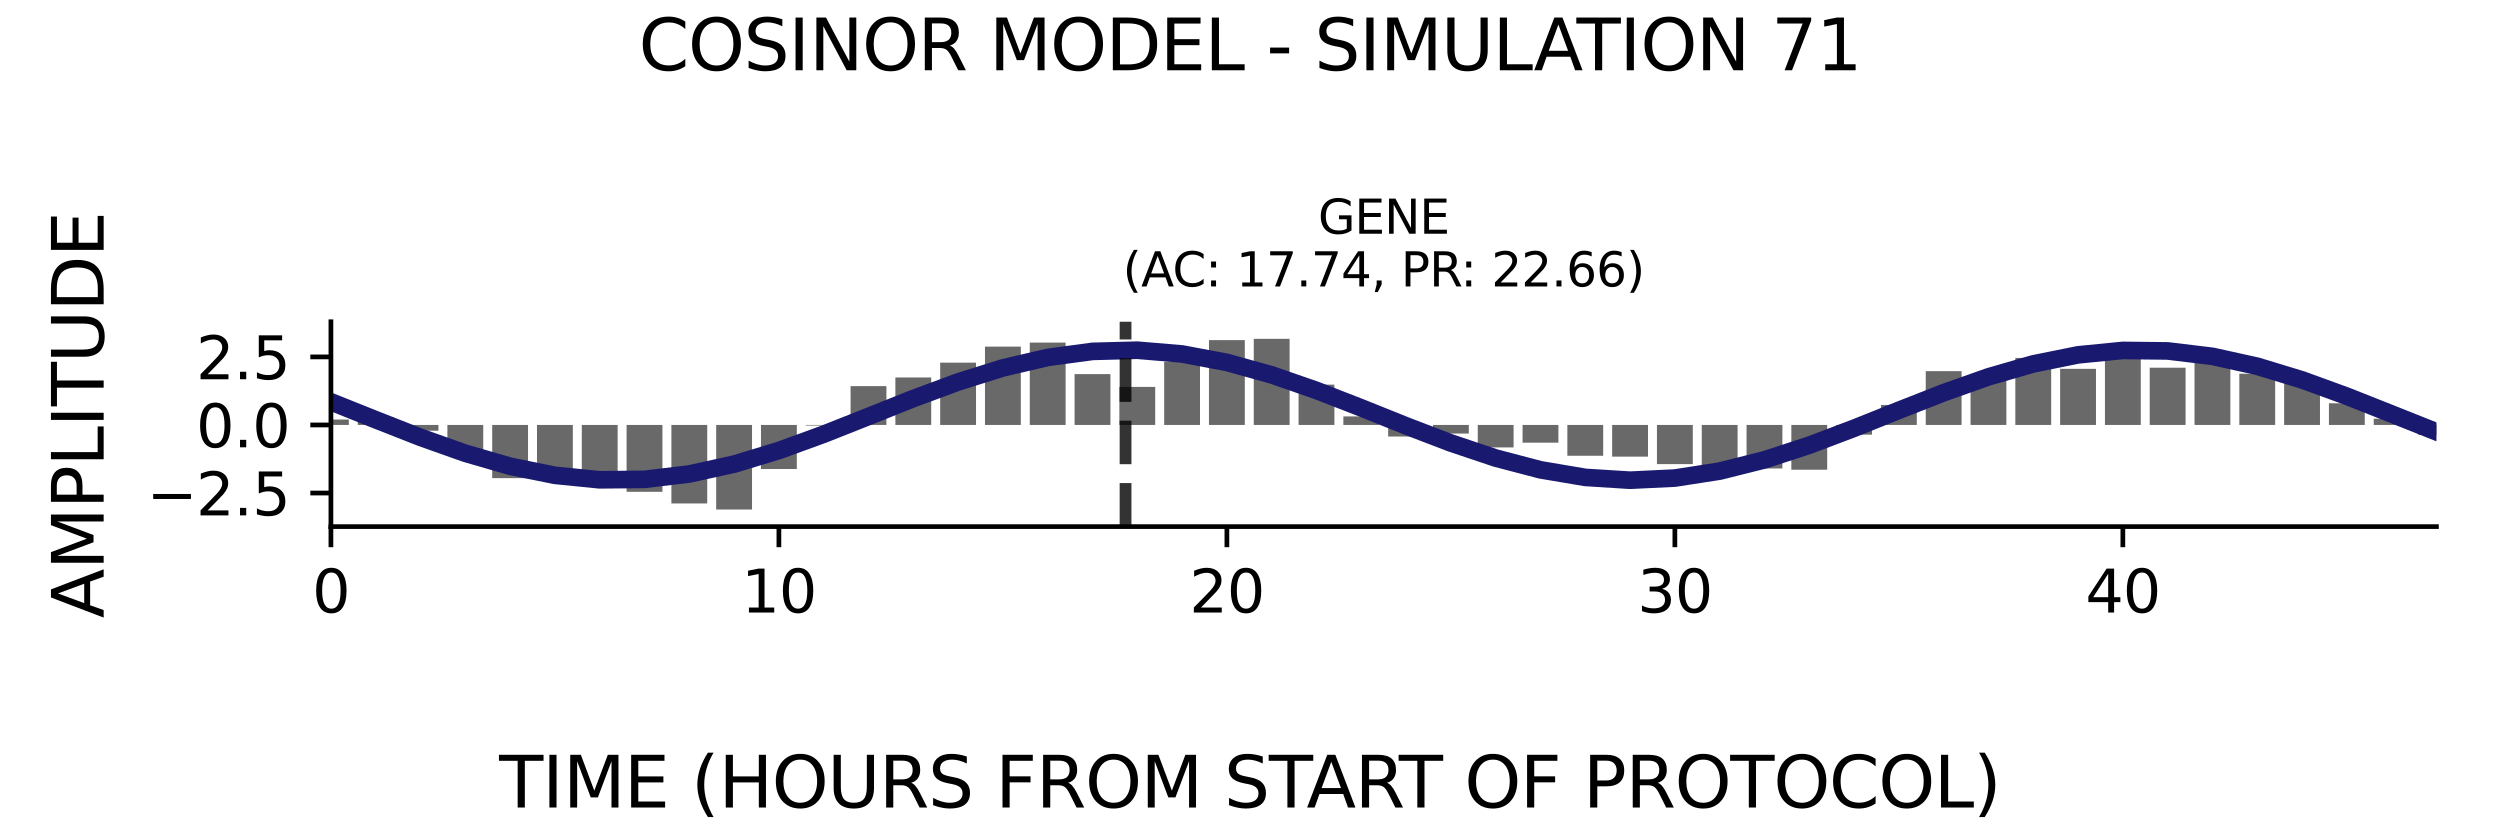 <?xml version="1.0" encoding="utf-8" standalone="no"?>
<!DOCTYPE svg PUBLIC "-//W3C//DTD SVG 1.1//EN"
  "http://www.w3.org/Graphics/SVG/1.1/DTD/svg11.dtd">
<svg xmlns:xlink="http://www.w3.org/1999/xlink" width="424.8pt" height="141.12pt" viewBox="0 0 424.8 141.12" xmlns="http://www.w3.org/2000/svg" version="1.1">
 <defs>
  <style type="text/css">*{stroke-linejoin: round; stroke-linecap: butt}</style>
 </defs>
 <g id="figure_1">
  <g id="patch_1">
   <path d="M 0 141.12 
L 424.8 141.12 
L 424.8 0 
L 0 0 
z
" style="fill: #ffffff"/>
  </g>
  <g id="axes_1">
   <g id="patch_2">
    <path d="M 56.23 89.48 
L 414 89.48 
L 414 54.672 
L 56.23 54.672 
z
" style="fill: #ffffff"/>
   </g>
   <g id="patch_3">
    <path d="M 53.185 72.207 
L 59.275 72.207 
L 59.275 71.287 
L 53.185 71.287 
z
" clip-path="url(#pb81b53f893)" style="fill: #696969"/>
   </g>
   <g id="patch_4">
    <path d="M 60.797 72.207 
L 66.887 72.207 
L 66.887 70.864 
L 60.797 70.864 
z
" clip-path="url(#pb81b53f893)" style="fill: #696969"/>
   </g>
   <g id="patch_5">
    <path d="M 68.409 72.207 
L 74.499 72.207 
L 74.499 73.19 
L 68.409 73.19 
z
" clip-path="url(#pb81b53f893)" style="fill: #696969"/>
   </g>
   <g id="patch_6">
    <path d="M 76.022 72.207 
L 82.111 72.207 
L 82.111 77.234 
L 76.022 77.234 
z
" clip-path="url(#pb81b53f893)" style="fill: #696969"/>
   </g>
   <g id="patch_7">
    <path d="M 83.634 72.207 
L 89.723 72.207 
L 89.723 81.246 
L 83.634 81.246 
z
" clip-path="url(#pb81b53f893)" style="fill: #696969"/>
   </g>
   <g id="patch_8">
    <path d="M 91.246 72.207 
L 97.335 72.207 
L 97.335 81.456 
L 91.246 81.456 
z
" clip-path="url(#pb81b53f893)" style="fill: #696969"/>
   </g>
   <g id="patch_9">
    <path d="M 98.858 72.207 
L 104.948 72.207 
L 104.948 80.979 
L 98.858 80.979 
z
" clip-path="url(#pb81b53f893)" style="fill: #696969"/>
   </g>
   <g id="patch_10">
    <path d="M 106.47 72.207 
L 112.56 72.207 
L 112.56 83.569 
L 106.47 83.569 
z
" clip-path="url(#pb81b53f893)" style="fill: #696969"/>
   </g>
   <g id="patch_11">
    <path d="M 114.082 72.207 
L 120.172 72.207 
L 120.172 85.548 
L 114.082 85.548 
z
" clip-path="url(#pb81b53f893)" style="fill: #696969"/>
   </g>
   <g id="patch_12">
    <path d="M 121.694 72.207 
L 127.784 72.207 
L 127.784 86.579 
L 121.694 86.579 
z
" clip-path="url(#pb81b53f893)" style="fill: #696969"/>
   </g>
   <g id="patch_13">
    <path d="M 129.306 72.207 
L 135.396 72.207 
L 135.396 79.694 
L 129.306 79.694 
z
" clip-path="url(#pb81b53f893)" style="fill: #696969"/>
   </g>
   <g id="patch_14">
    <path d="M 136.919 72.207 
L 143.008 72.207 
L 143.008 72.308 
L 136.919 72.308 
z
" clip-path="url(#pb81b53f893)" style="fill: #696969"/>
   </g>
   <g id="patch_15">
    <path d="M 144.531 72.207 
L 150.62 72.207 
L 150.62 65.611 
L 144.531 65.611 
z
" clip-path="url(#pb81b53f893)" style="fill: #696969"/>
   </g>
   <g id="patch_16">
    <path d="M 152.143 72.207 
L 158.233 72.207 
L 158.233 64.141 
L 152.143 64.141 
z
" clip-path="url(#pb81b53f893)" style="fill: #696969"/>
   </g>
   <g id="patch_17">
    <path d="M 159.755 72.207 
L 165.845 72.207 
L 165.845 61.624 
L 159.755 61.624 
z
" clip-path="url(#pb81b53f893)" style="fill: #696969"/>
   </g>
   <g id="patch_18">
    <path d="M 167.367 72.207 
L 173.457 72.207 
L 173.457 58.895 
L 167.367 58.895 
z
" clip-path="url(#pb81b53f893)" style="fill: #696969"/>
   </g>
   <g id="patch_19">
    <path d="M 174.979 72.207 
L 181.069 72.207 
L 181.069 58.214 
L 174.979 58.214 
z
" clip-path="url(#pb81b53f893)" style="fill: #696969"/>
   </g>
   <g id="patch_20">
    <path d="M 182.591 72.207 
L 188.681 72.207 
L 188.681 63.57 
L 182.591 63.57 
z
" clip-path="url(#pb81b53f893)" style="fill: #696969"/>
   </g>
   <g id="patch_21">
    <path d="M 190.203 72.207 
L 196.293 72.207 
L 196.293 65.742 
L 190.203 65.742 
z
" clip-path="url(#pb81b53f893)" style="fill: #696969"/>
   </g>
   <g id="patch_22">
    <path d="M 197.816 72.207 
L 203.905 72.207 
L 203.905 61.447 
L 197.816 61.447 
z
" clip-path="url(#pb81b53f893)" style="fill: #696969"/>
   </g>
   <g id="patch_23">
    <path d="M 205.428 72.207 
L 211.517 72.207 
L 211.517 57.794 
L 205.428 57.794 
z
" clip-path="url(#pb81b53f893)" style="fill: #696969"/>
   </g>
   <g id="patch_24">
    <path d="M 213.04 72.207 
L 219.13 72.207 
L 219.13 57.573 
L 213.04 57.573 
z
" clip-path="url(#pb81b53f893)" style="fill: #696969"/>
   </g>
   <g id="patch_25">
    <path d="M 220.652 72.207 
L 226.742 72.207 
L 226.742 65.357 
L 220.652 65.357 
z
" clip-path="url(#pb81b53f893)" style="fill: #696969"/>
   </g>
   <g id="patch_26">
    <path d="M 228.264 72.207 
L 234.354 72.207 
L 234.354 70.758 
L 228.264 70.758 
z
" clip-path="url(#pb81b53f893)" style="fill: #696969"/>
   </g>
   <g id="patch_27">
    <path d="M 235.876 72.207 
L 241.966 72.207 
L 241.966 74.175 
L 235.876 74.175 
z
" clip-path="url(#pb81b53f893)" style="fill: #696969"/>
   </g>
   <g id="patch_28">
    <path d="M 243.488 72.207 
L 249.578 72.207 
L 249.578 73.669 
L 243.488 73.669 
z
" clip-path="url(#pb81b53f893)" style="fill: #696969"/>
   </g>
   <g id="patch_29">
    <path d="M 251.1 72.207 
L 257.19 72.207 
L 257.19 76.027 
L 251.1 76.027 
z
" clip-path="url(#pb81b53f893)" style="fill: #696969"/>
   </g>
   <g id="patch_30">
    <path d="M 258.713 72.207 
L 264.802 72.207 
L 264.802 75.221 
L 258.713 75.221 
z
" clip-path="url(#pb81b53f893)" style="fill: #696969"/>
   </g>
   <g id="patch_31">
    <path d="M 266.325 72.207 
L 272.414 72.207 
L 272.414 77.443 
L 266.325 77.443 
z
" clip-path="url(#pb81b53f893)" style="fill: #696969"/>
   </g>
   <g id="patch_32">
    <path d="M 273.937 72.207 
L 280.027 72.207 
L 280.027 77.592 
L 273.937 77.592 
z
" clip-path="url(#pb81b53f893)" style="fill: #696969"/>
   </g>
   <g id="patch_33">
    <path d="M 281.549 72.207 
L 287.639 72.207 
L 287.639 78.861 
L 281.549 78.861 
z
" clip-path="url(#pb81b53f893)" style="fill: #696969"/>
   </g>
   <g id="patch_34">
    <path d="M 289.161 72.207 
L 295.251 72.207 
L 295.251 80.419 
L 289.161 80.419 
z
" clip-path="url(#pb81b53f893)" style="fill: #696969"/>
   </g>
   <g id="patch_35">
    <path d="M 296.773 72.207 
L 302.863 72.207 
L 302.863 79.602 
L 296.773 79.602 
z
" clip-path="url(#pb81b53f893)" style="fill: #696969"/>
   </g>
   <g id="patch_36">
    <path d="M 304.385 72.207 
L 310.475 72.207 
L 310.475 79.816 
L 304.385 79.816 
z
" clip-path="url(#pb81b53f893)" style="fill: #696969"/>
   </g>
   <g id="patch_37">
    <path d="M 311.997 72.207 
L 318.087 72.207 
L 318.087 73.855 
L 311.997 73.855 
z
" clip-path="url(#pb81b53f893)" style="fill: #696969"/>
   </g>
   <g id="patch_38">
    <path d="M 319.61 72.207 
L 325.699 72.207 
L 325.699 68.811 
L 319.61 68.811 
z
" clip-path="url(#pb81b53f893)" style="fill: #696969"/>
   </g>
   <g id="patch_39">
    <path d="M 327.222 72.207 
L 333.311 72.207 
L 333.311 63.067 
L 327.222 63.067 
z
" clip-path="url(#pb81b53f893)" style="fill: #696969"/>
   </g>
   <g id="patch_40">
    <path d="M 334.834 72.207 
L 340.924 72.207 
L 340.924 63.685 
L 334.834 63.685 
z
" clip-path="url(#pb81b53f893)" style="fill: #696969"/>
   </g>
   <g id="patch_41">
    <path d="M 342.446 72.207 
L 348.536 72.207 
L 348.536 60.818 
L 342.446 60.818 
z
" clip-path="url(#pb81b53f893)" style="fill: #696969"/>
   </g>
   <g id="patch_42">
    <path d="M 350.058 72.207 
L 356.148 72.207 
L 356.148 62.674 
L 350.058 62.674 
z
" clip-path="url(#pb81b53f893)" style="fill: #696969"/>
   </g>
   <g id="patch_43">
    <path d="M 357.67 72.207 
L 363.76 72.207 
L 363.76 60.671 
L 357.67 60.671 
z
" clip-path="url(#pb81b53f893)" style="fill: #696969"/>
   </g>
   <g id="patch_44">
    <path d="M 365.282 72.207 
L 371.372 72.207 
L 371.372 62.481 
L 365.282 62.481 
z
" clip-path="url(#pb81b53f893)" style="fill: #696969"/>
   </g>
   <g id="patch_45">
    <path d="M 372.895 72.207 
L 378.984 72.207 
L 378.984 61.481 
L 372.895 61.481 
z
" clip-path="url(#pb81b53f893)" style="fill: #696969"/>
   </g>
   <g id="patch_46">
    <path d="M 380.507 72.207 
L 386.596 72.207 
L 386.596 63.5 
L 380.507 63.5 
z
" clip-path="url(#pb81b53f893)" style="fill: #696969"/>
   </g>
   <g id="patch_47">
    <path d="M 388.119 72.207 
L 394.208 72.207 
L 394.208 64.633 
L 388.119 64.633 
z
" clip-path="url(#pb81b53f893)" style="fill: #696969"/>
   </g>
   <g id="patch_48">
    <path d="M 395.731 72.207 
L 401.821 72.207 
L 401.821 68.529 
L 395.731 68.529 
z
" clip-path="url(#pb81b53f893)" style="fill: #696969"/>
   </g>
   <g id="patch_49">
    <path d="M 403.343 72.207 
L 409.433 72.207 
L 409.433 71.149 
L 403.343 71.149 
z
" clip-path="url(#pb81b53f893)" style="fill: #696969"/>
   </g>
   <g id="patch_50">
    <path d="M 410.955 72.207 
L 417.045 72.207 
L 417.045 73.913 
L 410.955 73.913 
z
" clip-path="url(#pb81b53f893)" style="fill: #696969"/>
   </g>
   <g id="matplotlib.axis_1">
    <g id="xtick_1">
     <g id="line2d_1">
      <defs>
       <path id="m2fcdecbf04" d="M 0 0 
L 0 3.5 
" style="stroke: #000000; stroke-width: 0.8"/>
      </defs>
      <g>
       <use xlink:href="#m2fcdecbf04" x="56.23" y="89.48" style="stroke: #000000; stroke-width: 0.8"/>
      </g>
     </g>
     <g id="text_1">
      <!-- 0 -->
      <g transform="translate(53.049 104.078) scale(0.1 -0.1)">
       <defs>
        <path id="DejaVuSans-30" d="M 2034 4250 
Q 1547 4250 1301 3770 
Q 1056 3291 1056 2328 
Q 1056 1369 1301 889 
Q 1547 409 2034 409 
Q 2525 409 2770 889 
Q 3016 1369 3016 2328 
Q 3016 3291 2770 3770 
Q 2525 4250 2034 4250 
z
M 2034 4750 
Q 2819 4750 3233 4129 
Q 3647 3509 3647 2328 
Q 3647 1150 3233 529 
Q 2819 -91 2034 -91 
Q 1250 -91 836 529 
Q 422 1150 422 2328 
Q 422 3509 836 4129 
Q 1250 4750 2034 4750 
z
" transform="scale(0.016)"/>
       </defs>
       <use xlink:href="#DejaVuSans-30"/>
      </g>
     </g>
    </g>
    <g id="xtick_2">
     <g id="line2d_2">
      <g>
       <use xlink:href="#m2fcdecbf04" x="132.351" y="89.48" style="stroke: #000000; stroke-width: 0.8"/>
      </g>
     </g>
     <g id="text_2">
      <!-- 10 -->
      <g transform="translate(125.989 104.078) scale(0.1 -0.1)">
       <defs>
        <path id="DejaVuSans-31" d="M 794 531 
L 1825 531 
L 1825 4091 
L 703 3866 
L 703 4441 
L 1819 4666 
L 2450 4666 
L 2450 531 
L 3481 531 
L 3481 0 
L 794 0 
L 794 531 
z
" transform="scale(0.016)"/>
       </defs>
       <use xlink:href="#DejaVuSans-31"/>
       <use xlink:href="#DejaVuSans-30" x="63.623"/>
      </g>
     </g>
    </g>
    <g id="xtick_3">
     <g id="line2d_3">
      <g>
       <use xlink:href="#m2fcdecbf04" x="208.473" y="89.48" style="stroke: #000000; stroke-width: 0.8"/>
      </g>
     </g>
     <g id="text_3">
      <!-- 20 -->
      <g transform="translate(202.11 104.078) scale(0.1 -0.1)">
       <defs>
        <path id="DejaVuSans-32" d="M 1228 531 
L 3431 531 
L 3431 0 
L 469 0 
L 469 531 
Q 828 903 1448 1529 
Q 2069 2156 2228 2338 
Q 2531 2678 2651 2914 
Q 2772 3150 2772 3378 
Q 2772 3750 2511 3984 
Q 2250 4219 1831 4219 
Q 1534 4219 1204 4116 
Q 875 4013 500 3803 
L 500 4441 
Q 881 4594 1212 4672 
Q 1544 4750 1819 4750 
Q 2544 4750 2975 4387 
Q 3406 4025 3406 3419 
Q 3406 3131 3298 2873 
Q 3191 2616 2906 2266 
Q 2828 2175 2409 1742 
Q 1991 1309 1228 531 
z
" transform="scale(0.016)"/>
       </defs>
       <use xlink:href="#DejaVuSans-32"/>
       <use xlink:href="#DejaVuSans-30" x="63.623"/>
      </g>
     </g>
    </g>
    <g id="xtick_4">
     <g id="line2d_4">
      <g>
       <use xlink:href="#m2fcdecbf04" x="284.594" y="89.48" style="stroke: #000000; stroke-width: 0.8"/>
      </g>
     </g>
     <g id="text_4">
      <!-- 30 -->
      <g transform="translate(278.231 104.078) scale(0.1 -0.1)">
       <defs>
        <path id="DejaVuSans-33" d="M 2597 2516 
Q 3050 2419 3304 2112 
Q 3559 1806 3559 1356 
Q 3559 666 3084 287 
Q 2609 -91 1734 -91 
Q 1441 -91 1130 -33 
Q 819 25 488 141 
L 488 750 
Q 750 597 1062 519 
Q 1375 441 1716 441 
Q 2309 441 2620 675 
Q 2931 909 2931 1356 
Q 2931 1769 2642 2001 
Q 2353 2234 1838 2234 
L 1294 2234 
L 1294 2753 
L 1863 2753 
Q 2328 2753 2575 2939 
Q 2822 3125 2822 3475 
Q 2822 3834 2567 4026 
Q 2313 4219 1838 4219 
Q 1578 4219 1281 4162 
Q 984 4106 628 3988 
L 628 4550 
Q 988 4650 1302 4700 
Q 1616 4750 1894 4750 
Q 2613 4750 3031 4423 
Q 3450 4097 3450 3541 
Q 3450 3153 3228 2886 
Q 3006 2619 2597 2516 
z
" transform="scale(0.016)"/>
       </defs>
       <use xlink:href="#DejaVuSans-33"/>
       <use xlink:href="#DejaVuSans-30" x="63.623"/>
      </g>
     </g>
    </g>
    <g id="xtick_5">
     <g id="line2d_5">
      <g>
       <use xlink:href="#m2fcdecbf04" x="360.715" y="89.48" style="stroke: #000000; stroke-width: 0.8"/>
      </g>
     </g>
     <g id="text_5">
      <!-- 40 -->
      <g transform="translate(354.353 104.078) scale(0.1 -0.1)">
       <defs>
        <path id="DejaVuSans-34" d="M 2419 4116 
L 825 1625 
L 2419 1625 
L 2419 4116 
z
M 2253 4666 
L 3047 4666 
L 3047 1625 
L 3713 1625 
L 3713 1100 
L 3047 1100 
L 3047 0 
L 2419 0 
L 2419 1100 
L 313 1100 
L 313 1709 
L 2253 4666 
z
" transform="scale(0.016)"/>
       </defs>
       <use xlink:href="#DejaVuSans-34"/>
       <use xlink:href="#DejaVuSans-30" x="63.623"/>
      </g>
     </g>
    </g>
   </g>
   <g id="matplotlib.axis_2">
    <g id="ytick_1">
     <g id="line2d_6">
      <defs>
       <path id="m21247b3f68" d="M 0 0 
L -3.5 0 
" style="stroke: #000000; stroke-width: 0.8"/>
      </defs>
      <g>
       <use xlink:href="#m21247b3f68" x="56.23" y="83.773" style="stroke: #000000; stroke-width: 0.8"/>
      </g>
     </g>
     <g id="text_6">
      <!-- −2.5 -->
      <g transform="translate(24.947 87.572) scale(0.1 -0.1)">
       <defs>
        <path id="DejaVuSans-2212" d="M 678 2272 
L 4684 2272 
L 4684 1741 
L 678 1741 
L 678 2272 
z
" transform="scale(0.016)"/>
        <path id="DejaVuSans-2e" d="M 684 794 
L 1344 794 
L 1344 0 
L 684 0 
L 684 794 
z
" transform="scale(0.016)"/>
        <path id="DejaVuSans-35" d="M 691 4666 
L 3169 4666 
L 3169 4134 
L 1269 4134 
L 1269 2991 
Q 1406 3038 1543 3061 
Q 1681 3084 1819 3084 
Q 2600 3084 3056 2656 
Q 3513 2228 3513 1497 
Q 3513 744 3044 326 
Q 2575 -91 1722 -91 
Q 1428 -91 1123 -41 
Q 819 9 494 109 
L 494 744 
Q 775 591 1075 516 
Q 1375 441 1709 441 
Q 2250 441 2565 725 
Q 2881 1009 2881 1497 
Q 2881 1984 2565 2268 
Q 2250 2553 1709 2553 
Q 1456 2553 1204 2497 
Q 953 2441 691 2322 
L 691 4666 
z
" transform="scale(0.016)"/>
       </defs>
       <use xlink:href="#DejaVuSans-2212"/>
       <use xlink:href="#DejaVuSans-32" x="83.789"/>
       <use xlink:href="#DejaVuSans-2e" x="147.412"/>
       <use xlink:href="#DejaVuSans-35" x="179.199"/>
      </g>
     </g>
    </g>
    <g id="ytick_2">
     <g id="line2d_7">
      <g>
       <use xlink:href="#m21247b3f68" x="56.23" y="72.207" style="stroke: #000000; stroke-width: 0.8"/>
      </g>
     </g>
     <g id="text_7">
      <!-- 0.0 -->
      <g transform="translate(33.327 76.006) scale(0.1 -0.1)">
       <use xlink:href="#DejaVuSans-30"/>
       <use xlink:href="#DejaVuSans-2e" x="63.623"/>
       <use xlink:href="#DejaVuSans-30" x="95.41"/>
      </g>
     </g>
    </g>
    <g id="ytick_3">
     <g id="line2d_8">
      <g>
       <use xlink:href="#m21247b3f68" x="56.23" y="60.641" style="stroke: #000000; stroke-width: 0.8"/>
      </g>
     </g>
     <g id="text_8">
      <!-- 2.5 -->
      <g transform="translate(33.327 64.44) scale(0.1 -0.1)">
       <use xlink:href="#DejaVuSans-32"/>
       <use xlink:href="#DejaVuSans-2e" x="63.623"/>
       <use xlink:href="#DejaVuSans-35" x="95.41"/>
      </g>
     </g>
    </g>
   </g>
   <g id="line2d_9">
    <path d="M 56.23 68.276 
L 63.842 71.326 
L 71.454 74.317 
L 79.066 77.018 
L 86.679 79.224 
L 94.291 80.767 
L 101.903 81.529 
L 109.515 81.451 
L 117.127 80.539 
L 124.739 78.863 
L 132.351 76.552 
L 139.963 73.781 
L 147.576 70.762 
L 155.188 67.726 
L 162.8 64.905 
L 170.412 62.515 
L 178.024 60.737 
L 185.636 59.708 
L 193.248 59.507 
L 200.86 60.148 
L 208.473 61.583 
L 216.085 63.702 
L 223.697 66.344 
L 231.309 69.305 
L 238.921 72.362 
L 246.533 75.278 
L 254.145 77.833 
L 261.757 79.831 
L 269.37 81.118 
L 276.982 81.598 
L 284.594 81.232 
L 292.206 80.05 
L 299.818 78.141 
L 307.43 75.651 
L 315.042 72.771 
L 322.654 69.72 
L 330.267 66.732 
L 337.879 64.034 
L 345.491 61.834 
L 353.103 60.298 
L 360.715 59.545 
L 368.327 59.631 
L 375.939 60.551 
L 383.551 62.234 
L 391.164 64.551 
L 398.776 67.326 
L 406.388 70.346 
L 414 73.38 
" clip-path="url(#pb81b53f893)" style="fill: none; stroke: #191970; stroke-width: 3; stroke-linecap: square"/>
   </g>
   <g id="line2d_10">
    <path d="M 191.253 89.48 
L 191.253 54.672 
" clip-path="url(#pb81b53f893)" style="fill: none; stroke-dasharray: 7.4,3.2; stroke-dashoffset: 0; stroke: #000000; stroke-opacity: 0.8; stroke-width: 2"/>
   </g>
   <g id="patch_51">
    <path d="M 56.23 89.48 
L 56.23 54.672 
" style="fill: none; stroke: #000000; stroke-width: 0.8; stroke-linejoin: miter; stroke-linecap: square"/>
   </g>
   <g id="patch_52">
    <path d="M 56.23 89.48 
L 414 89.48 
" style="fill: none; stroke: #000000; stroke-width: 0.8; stroke-linejoin: miter; stroke-linecap: square"/>
   </g>
   <g id="text_9">
    <!-- GENE -->
    <g transform="translate(223.968 39.714) scale(0.08 -0.08)">
     <defs>
      <path id="DejaVuSans-47" d="M 3809 666 
L 3809 1919 
L 2778 1919 
L 2778 2438 
L 4434 2438 
L 4434 434 
Q 4069 175 3628 42 
Q 3188 -91 2688 -91 
Q 1594 -91 976 548 
Q 359 1188 359 2328 
Q 359 3472 976 4111 
Q 1594 4750 2688 4750 
Q 3144 4750 3555 4637 
Q 3966 4525 4313 4306 
L 4313 3634 
Q 3963 3931 3569 4081 
Q 3175 4231 2741 4231 
Q 1884 4231 1454 3753 
Q 1025 3275 1025 2328 
Q 1025 1384 1454 906 
Q 1884 428 2741 428 
Q 3075 428 3337 486 
Q 3600 544 3809 666 
z
" transform="scale(0.016)"/>
      <path id="DejaVuSans-45" d="M 628 4666 
L 3578 4666 
L 3578 4134 
L 1259 4134 
L 1259 2753 
L 3481 2753 
L 3481 2222 
L 1259 2222 
L 1259 531 
L 3634 531 
L 3634 0 
L 628 0 
L 628 4666 
z
" transform="scale(0.016)"/>
      <path id="DejaVuSans-4e" d="M 628 4666 
L 1478 4666 
L 3547 763 
L 3547 4666 
L 4159 4666 
L 4159 0 
L 3309 0 
L 1241 3903 
L 1241 0 
L 628 0 
L 628 4666 
z
" transform="scale(0.016)"/>
     </defs>
     <use xlink:href="#DejaVuSans-47"/>
     <use xlink:href="#DejaVuSans-45" x="77.49"/>
     <use xlink:href="#DejaVuSans-4e" x="140.674"/>
     <use xlink:href="#DejaVuSans-45" x="215.479"/>
    </g>
    <!-- (AC: 17.74, PR: 22.66) -->
    <g transform="translate(190.786 48.672) scale(0.08 -0.08)">
     <defs>
      <path id="DejaVuSans-28" d="M 1984 4856 
Q 1566 4138 1362 3434 
Q 1159 2731 1159 2009 
Q 1159 1288 1364 580 
Q 1569 -128 1984 -844 
L 1484 -844 
Q 1016 -109 783 600 
Q 550 1309 550 2009 
Q 550 2706 781 3412 
Q 1013 4119 1484 4856 
L 1984 4856 
z
" transform="scale(0.016)"/>
      <path id="DejaVuSans-41" d="M 2188 4044 
L 1331 1722 
L 3047 1722 
L 2188 4044 
z
M 1831 4666 
L 2547 4666 
L 4325 0 
L 3669 0 
L 3244 1197 
L 1141 1197 
L 716 0 
L 50 0 
L 1831 4666 
z
" transform="scale(0.016)"/>
      <path id="DejaVuSans-43" d="M 4122 4306 
L 4122 3641 
Q 3803 3938 3442 4084 
Q 3081 4231 2675 4231 
Q 1875 4231 1450 3742 
Q 1025 3253 1025 2328 
Q 1025 1406 1450 917 
Q 1875 428 2675 428 
Q 3081 428 3442 575 
Q 3803 722 4122 1019 
L 4122 359 
Q 3791 134 3420 21 
Q 3050 -91 2638 -91 
Q 1578 -91 968 557 
Q 359 1206 359 2328 
Q 359 3453 968 4101 
Q 1578 4750 2638 4750 
Q 3056 4750 3426 4639 
Q 3797 4528 4122 4306 
z
" transform="scale(0.016)"/>
      <path id="DejaVuSans-3a" d="M 750 794 
L 1409 794 
L 1409 0 
L 750 0 
L 750 794 
z
M 750 3309 
L 1409 3309 
L 1409 2516 
L 750 2516 
L 750 3309 
z
" transform="scale(0.016)"/>
      <path id="DejaVuSans-20" transform="scale(0.016)"/>
      <path id="DejaVuSans-37" d="M 525 4666 
L 3525 4666 
L 3525 4397 
L 1831 0 
L 1172 0 
L 2766 4134 
L 525 4134 
L 525 4666 
z
" transform="scale(0.016)"/>
      <path id="DejaVuSans-2c" d="M 750 794 
L 1409 794 
L 1409 256 
L 897 -744 
L 494 -744 
L 750 256 
L 750 794 
z
" transform="scale(0.016)"/>
      <path id="DejaVuSans-50" d="M 1259 4147 
L 1259 2394 
L 2053 2394 
Q 2494 2394 2734 2622 
Q 2975 2850 2975 3272 
Q 2975 3691 2734 3919 
Q 2494 4147 2053 4147 
L 1259 4147 
z
M 628 4666 
L 2053 4666 
Q 2838 4666 3239 4311 
Q 3641 3956 3641 3272 
Q 3641 2581 3239 2228 
Q 2838 1875 2053 1875 
L 1259 1875 
L 1259 0 
L 628 0 
L 628 4666 
z
" transform="scale(0.016)"/>
      <path id="DejaVuSans-52" d="M 2841 2188 
Q 3044 2119 3236 1894 
Q 3428 1669 3622 1275 
L 4263 0 
L 3584 0 
L 2988 1197 
Q 2756 1666 2539 1819 
Q 2322 1972 1947 1972 
L 1259 1972 
L 1259 0 
L 628 0 
L 628 4666 
L 2053 4666 
Q 2853 4666 3247 4331 
Q 3641 3997 3641 3322 
Q 3641 2881 3436 2590 
Q 3231 2300 2841 2188 
z
M 1259 4147 
L 1259 2491 
L 2053 2491 
Q 2509 2491 2742 2702 
Q 2975 2913 2975 3322 
Q 2975 3731 2742 3939 
Q 2509 4147 2053 4147 
L 1259 4147 
z
" transform="scale(0.016)"/>
      <path id="DejaVuSans-36" d="M 2113 2584 
Q 1688 2584 1439 2293 
Q 1191 2003 1191 1497 
Q 1191 994 1439 701 
Q 1688 409 2113 409 
Q 2538 409 2786 701 
Q 3034 994 3034 1497 
Q 3034 2003 2786 2293 
Q 2538 2584 2113 2584 
z
M 3366 4563 
L 3366 3988 
Q 3128 4100 2886 4159 
Q 2644 4219 2406 4219 
Q 1781 4219 1451 3797 
Q 1122 3375 1075 2522 
Q 1259 2794 1537 2939 
Q 1816 3084 2150 3084 
Q 2853 3084 3261 2657 
Q 3669 2231 3669 1497 
Q 3669 778 3244 343 
Q 2819 -91 2113 -91 
Q 1303 -91 875 529 
Q 447 1150 447 2328 
Q 447 3434 972 4092 
Q 1497 4750 2381 4750 
Q 2619 4750 2861 4703 
Q 3103 4656 3366 4563 
z
" transform="scale(0.016)"/>
      <path id="DejaVuSans-29" d="M 513 4856 
L 1013 4856 
Q 1481 4119 1714 3412 
Q 1947 2706 1947 2009 
Q 1947 1309 1714 600 
Q 1481 -109 1013 -844 
L 513 -844 
Q 928 -128 1133 580 
Q 1338 1288 1338 2009 
Q 1338 2731 1133 3434 
Q 928 4138 513 4856 
z
" transform="scale(0.016)"/>
     </defs>
     <use xlink:href="#DejaVuSans-28"/>
     <use xlink:href="#DejaVuSans-41" x="39.014"/>
     <use xlink:href="#DejaVuSans-43" x="105.672"/>
     <use xlink:href="#DejaVuSans-3a" x="175.496"/>
     <use xlink:href="#DejaVuSans-20" x="209.188"/>
     <use xlink:href="#DejaVuSans-31" x="240.975"/>
     <use xlink:href="#DejaVuSans-37" x="304.598"/>
     <use xlink:href="#DejaVuSans-2e" x="368.221"/>
     <use xlink:href="#DejaVuSans-37" x="400.008"/>
     <use xlink:href="#DejaVuSans-34" x="463.631"/>
     <use xlink:href="#DejaVuSans-2c" x="527.254"/>
     <use xlink:href="#DejaVuSans-20" x="559.041"/>
     <use xlink:href="#DejaVuSans-50" x="590.828"/>
     <use xlink:href="#DejaVuSans-52" x="651.131"/>
     <use xlink:href="#DejaVuSans-3a" x="717.488"/>
     <use xlink:href="#DejaVuSans-20" x="751.18"/>
     <use xlink:href="#DejaVuSans-32" x="782.967"/>
     <use xlink:href="#DejaVuSans-32" x="846.59"/>
     <use xlink:href="#DejaVuSans-2e" x="910.213"/>
     <use xlink:href="#DejaVuSans-36" x="942"/>
     <use xlink:href="#DejaVuSans-36" x="1005.623"/>
     <use xlink:href="#DejaVuSans-29" x="1069.246"/>
    </g>
   </g>
  </g>
  <g id="text_10">
   <!-- COSINOR MODEL - SIMULATION 71 -->
   <g transform="translate(108.534 11.941) scale(0.12 -0.12)">
    <defs>
     <path id="DejaVuSans-4f" d="M 2522 4238 
Q 1834 4238 1429 3725 
Q 1025 3213 1025 2328 
Q 1025 1447 1429 934 
Q 1834 422 2522 422 
Q 3209 422 3611 934 
Q 4013 1447 4013 2328 
Q 4013 3213 3611 3725 
Q 3209 4238 2522 4238 
z
M 2522 4750 
Q 3503 4750 4090 4092 
Q 4678 3434 4678 2328 
Q 4678 1225 4090 567 
Q 3503 -91 2522 -91 
Q 1538 -91 948 565 
Q 359 1222 359 2328 
Q 359 3434 948 4092 
Q 1538 4750 2522 4750 
z
" transform="scale(0.016)"/>
     <path id="DejaVuSans-53" d="M 3425 4513 
L 3425 3897 
Q 3066 4069 2747 4153 
Q 2428 4238 2131 4238 
Q 1616 4238 1336 4038 
Q 1056 3838 1056 3469 
Q 1056 3159 1242 3001 
Q 1428 2844 1947 2747 
L 2328 2669 
Q 3034 2534 3370 2195 
Q 3706 1856 3706 1288 
Q 3706 609 3251 259 
Q 2797 -91 1919 -91 
Q 1588 -91 1214 -16 
Q 841 59 441 206 
L 441 856 
Q 825 641 1194 531 
Q 1563 422 1919 422 
Q 2459 422 2753 634 
Q 3047 847 3047 1241 
Q 3047 1584 2836 1778 
Q 2625 1972 2144 2069 
L 1759 2144 
Q 1053 2284 737 2584 
Q 422 2884 422 3419 
Q 422 4038 858 4394 
Q 1294 4750 2059 4750 
Q 2388 4750 2728 4690 
Q 3069 4631 3425 4513 
z
" transform="scale(0.016)"/>
     <path id="DejaVuSans-49" d="M 628 4666 
L 1259 4666 
L 1259 0 
L 628 0 
L 628 4666 
z
" transform="scale(0.016)"/>
     <path id="DejaVuSans-4d" d="M 628 4666 
L 1569 4666 
L 2759 1491 
L 3956 4666 
L 4897 4666 
L 4897 0 
L 4281 0 
L 4281 4097 
L 3078 897 
L 2444 897 
L 1241 4097 
L 1241 0 
L 628 0 
L 628 4666 
z
" transform="scale(0.016)"/>
     <path id="DejaVuSans-44" d="M 1259 4147 
L 1259 519 
L 2022 519 
Q 2988 519 3436 956 
Q 3884 1394 3884 2338 
Q 3884 3275 3436 3711 
Q 2988 4147 2022 4147 
L 1259 4147 
z
M 628 4666 
L 1925 4666 
Q 3281 4666 3915 4102 
Q 4550 3538 4550 2338 
Q 4550 1131 3912 565 
Q 3275 0 1925 0 
L 628 0 
L 628 4666 
z
" transform="scale(0.016)"/>
     <path id="DejaVuSans-4c" d="M 628 4666 
L 1259 4666 
L 1259 531 
L 3531 531 
L 3531 0 
L 628 0 
L 628 4666 
z
" transform="scale(0.016)"/>
     <path id="DejaVuSans-2d" d="M 313 2009 
L 1997 2009 
L 1997 1497 
L 313 1497 
L 313 2009 
z
" transform="scale(0.016)"/>
     <path id="DejaVuSans-55" d="M 556 4666 
L 1191 4666 
L 1191 1831 
Q 1191 1081 1462 751 
Q 1734 422 2344 422 
Q 2950 422 3222 751 
Q 3494 1081 3494 1831 
L 3494 4666 
L 4128 4666 
L 4128 1753 
Q 4128 841 3676 375 
Q 3225 -91 2344 -91 
Q 1459 -91 1007 375 
Q 556 841 556 1753 
L 556 4666 
z
" transform="scale(0.016)"/>
     <path id="DejaVuSans-54" d="M -19 4666 
L 3928 4666 
L 3928 4134 
L 2272 4134 
L 2272 0 
L 1638 0 
L 1638 4134 
L -19 4134 
L -19 4666 
z
" transform="scale(0.016)"/>
    </defs>
    <use xlink:href="#DejaVuSans-43"/>
    <use xlink:href="#DejaVuSans-4f" x="69.824"/>
    <use xlink:href="#DejaVuSans-53" x="148.535"/>
    <use xlink:href="#DejaVuSans-49" x="212.012"/>
    <use xlink:href="#DejaVuSans-4e" x="241.504"/>
    <use xlink:href="#DejaVuSans-4f" x="316.309"/>
    <use xlink:href="#DejaVuSans-52" x="395.02"/>
    <use xlink:href="#DejaVuSans-20" x="464.502"/>
    <use xlink:href="#DejaVuSans-4d" x="496.289"/>
    <use xlink:href="#DejaVuSans-4f" x="582.568"/>
    <use xlink:href="#DejaVuSans-44" x="661.279"/>
    <use xlink:href="#DejaVuSans-45" x="738.281"/>
    <use xlink:href="#DejaVuSans-4c" x="801.465"/>
    <use xlink:href="#DejaVuSans-20" x="857.178"/>
    <use xlink:href="#DejaVuSans-2d" x="888.965"/>
    <use xlink:href="#DejaVuSans-20" x="925.049"/>
    <use xlink:href="#DejaVuSans-53" x="956.836"/>
    <use xlink:href="#DejaVuSans-49" x="1020.312"/>
    <use xlink:href="#DejaVuSans-4d" x="1049.805"/>
    <use xlink:href="#DejaVuSans-55" x="1136.084"/>
    <use xlink:href="#DejaVuSans-4c" x="1209.277"/>
    <use xlink:href="#DejaVuSans-41" x="1267.24"/>
    <use xlink:href="#DejaVuSans-54" x="1327.898"/>
    <use xlink:href="#DejaVuSans-49" x="1388.982"/>
    <use xlink:href="#DejaVuSans-4f" x="1418.475"/>
    <use xlink:href="#DejaVuSans-4e" x="1497.186"/>
    <use xlink:href="#DejaVuSans-20" x="1571.99"/>
    <use xlink:href="#DejaVuSans-37" x="1603.777"/>
    <use xlink:href="#DejaVuSans-31" x="1667.4"/>
   </g>
  </g>
  <g id="text_11">
   <!-- TIME (HOURS FROM START OF PROTOCOL) -->
   <g transform="translate(84.817 137.213) scale(0.12 -0.12)">
    <defs>
     <path id="DejaVuSans-48" d="M 628 4666 
L 1259 4666 
L 1259 2753 
L 3553 2753 
L 3553 4666 
L 4184 4666 
L 4184 0 
L 3553 0 
L 3553 2222 
L 1259 2222 
L 1259 0 
L 628 0 
L 628 4666 
z
" transform="scale(0.016)"/>
     <path id="DejaVuSans-46" d="M 628 4666 
L 3309 4666 
L 3309 4134 
L 1259 4134 
L 1259 2759 
L 3109 2759 
L 3109 2228 
L 1259 2228 
L 1259 0 
L 628 0 
L 628 4666 
z
" transform="scale(0.016)"/>
    </defs>
    <use xlink:href="#DejaVuSans-54"/>
    <use xlink:href="#DejaVuSans-49" x="61.084"/>
    <use xlink:href="#DejaVuSans-4d" x="90.576"/>
    <use xlink:href="#DejaVuSans-45" x="176.855"/>
    <use xlink:href="#DejaVuSans-20" x="240.039"/>
    <use xlink:href="#DejaVuSans-28" x="271.826"/>
    <use xlink:href="#DejaVuSans-48" x="310.84"/>
    <use xlink:href="#DejaVuSans-4f" x="386.035"/>
    <use xlink:href="#DejaVuSans-55" x="464.746"/>
    <use xlink:href="#DejaVuSans-52" x="537.939"/>
    <use xlink:href="#DejaVuSans-53" x="607.422"/>
    <use xlink:href="#DejaVuSans-20" x="670.898"/>
    <use xlink:href="#DejaVuSans-46" x="702.686"/>
    <use xlink:href="#DejaVuSans-52" x="760.205"/>
    <use xlink:href="#DejaVuSans-4f" x="829.688"/>
    <use xlink:href="#DejaVuSans-4d" x="908.398"/>
    <use xlink:href="#DejaVuSans-20" x="994.678"/>
    <use xlink:href="#DejaVuSans-53" x="1026.465"/>
    <use xlink:href="#DejaVuSans-54" x="1089.941"/>
    <use xlink:href="#DejaVuSans-41" x="1143.275"/>
    <use xlink:href="#DejaVuSans-52" x="1211.684"/>
    <use xlink:href="#DejaVuSans-54" x="1273.916"/>
    <use xlink:href="#DejaVuSans-20" x="1335"/>
    <use xlink:href="#DejaVuSans-4f" x="1366.787"/>
    <use xlink:href="#DejaVuSans-46" x="1445.498"/>
    <use xlink:href="#DejaVuSans-20" x="1503.018"/>
    <use xlink:href="#DejaVuSans-50" x="1534.805"/>
    <use xlink:href="#DejaVuSans-52" x="1595.107"/>
    <use xlink:href="#DejaVuSans-4f" x="1664.59"/>
    <use xlink:href="#DejaVuSans-54" x="1743.301"/>
    <use xlink:href="#DejaVuSans-4f" x="1804.385"/>
    <use xlink:href="#DejaVuSans-43" x="1883.096"/>
    <use xlink:href="#DejaVuSans-4f" x="1952.92"/>
    <use xlink:href="#DejaVuSans-4c" x="2031.631"/>
    <use xlink:href="#DejaVuSans-29" x="2087.344"/>
   </g>
  </g>
  <g id="text_12">
   <!-- AMPLITUDE -->
   <g transform="translate(17.614 105.039) rotate(-90) scale(0.12 -0.12)">
    <use xlink:href="#DejaVuSans-41"/>
    <use xlink:href="#DejaVuSans-4d" x="68.408"/>
    <use xlink:href="#DejaVuSans-50" x="154.688"/>
    <use xlink:href="#DejaVuSans-4c" x="214.99"/>
    <use xlink:href="#DejaVuSans-49" x="270.703"/>
    <use xlink:href="#DejaVuSans-54" x="300.195"/>
    <use xlink:href="#DejaVuSans-55" x="361.279"/>
    <use xlink:href="#DejaVuSans-44" x="434.473"/>
    <use xlink:href="#DejaVuSans-45" x="511.475"/>
   </g>
  </g>
 </g>
 <defs>
  <clipPath id="pb81b53f893">
   <rect x="56.23" y="54.672" width="357.77" height="34.808"/>
  </clipPath>
 </defs>
</svg>
